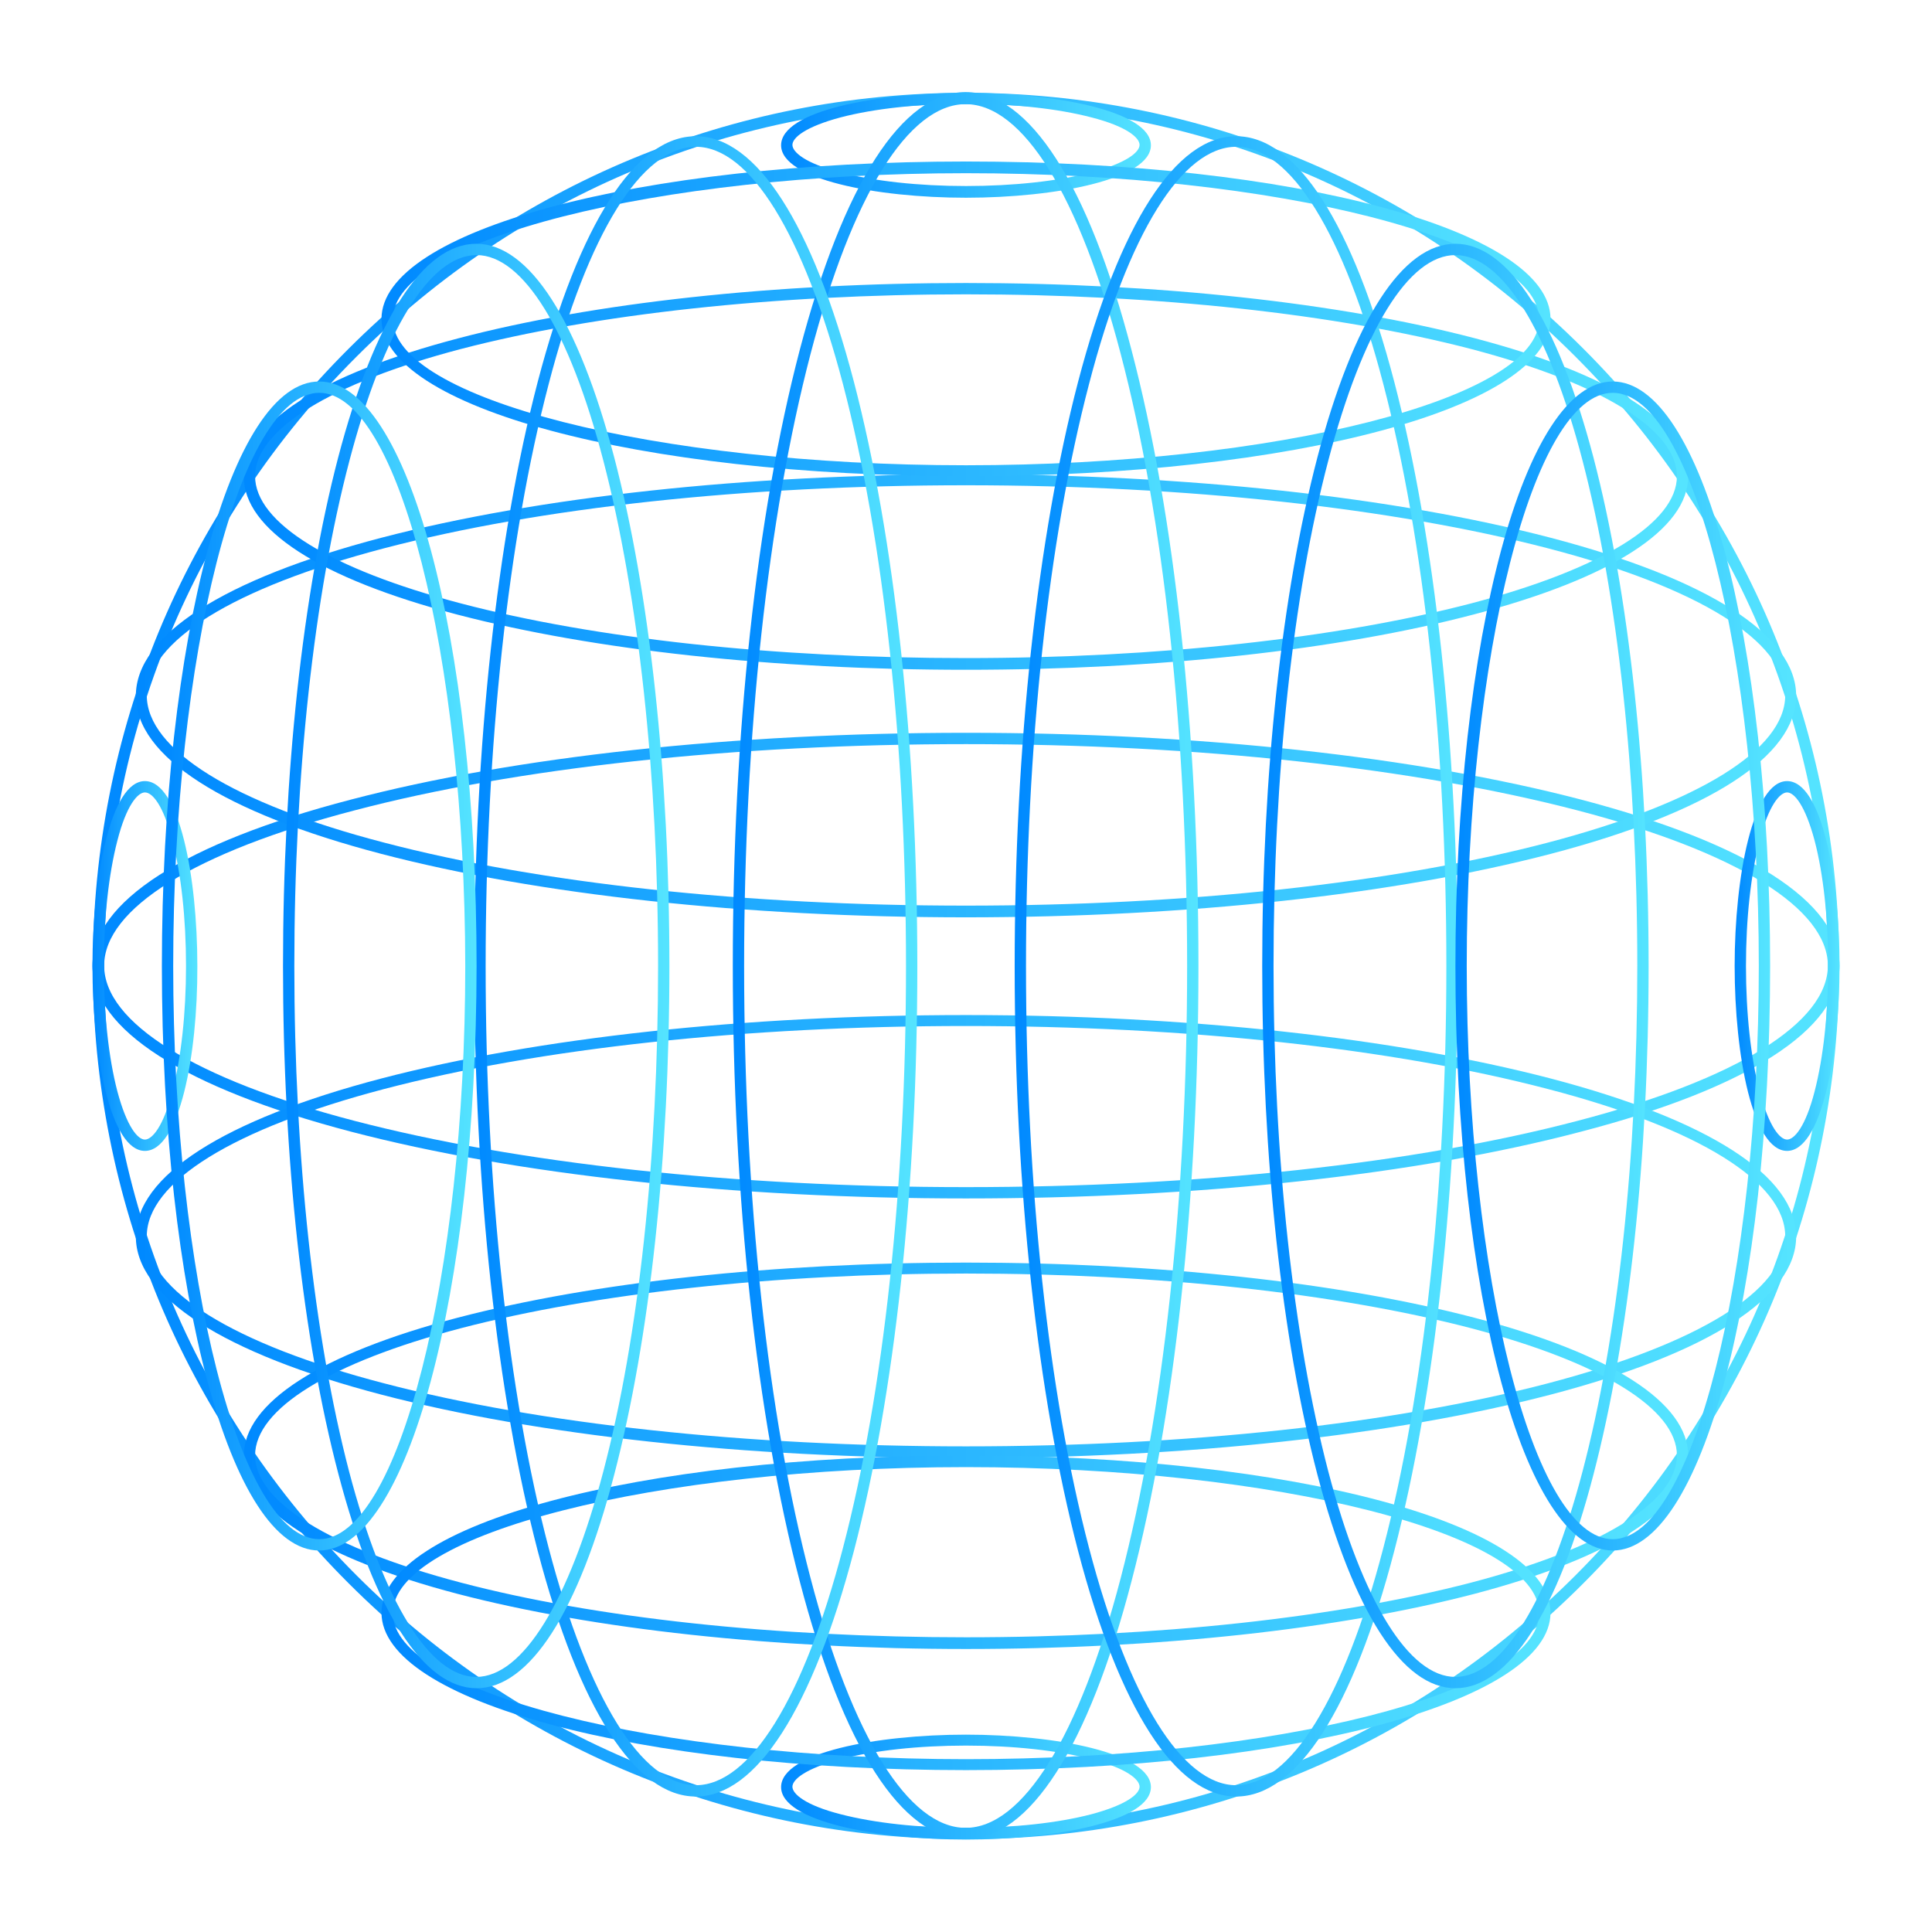 <?xml version="1.0" encoding="utf-8"?>
<!-- Generator: Adobe Illustrator 18.0.0, SVG Export Plug-In . SVG Version: 6.00 Build 0)  -->
<!DOCTYPE svg PUBLIC "-//W3C//DTD SVG 1.1//EN" "http://www.w3.org/Graphics/SVG/1.1/DTD/svg11.dtd">
<svg version="1.1" id="Layer_1" xmlns="http://www.w3.org/2000/svg" xmlns:xlink="http://www.w3.org/1999/xlink" x="0px" y="0px"
	 viewBox="0 0 512 512" style="enable-background:new 0 0 512 512;" xml:space="preserve">
<linearGradient id="SVGID_1_" gradientUnits="userSpaceOnUse" x1="24.567" y1="256" x2="487.434" y2="256">
	<stop  offset="0" style="stop-color:#0089FF"/>
	<stop  offset="1" style="stop-color:#55E4FF"/>
</linearGradient>
<path style="fill:url(#SVGID_1_);" d="M256,487.4c-61.8,0-119.9-24.1-163.6-67.8C48.6,375.9,24.6,317.8,24.6,256
	S48.6,136.1,92.4,92.4S194.2,24.6,256,24.6s119.9,24.1,163.6,67.8c43.7,43.7,67.8,101.8,67.8,163.6c0,61.8-24.1,119.9-67.8,163.6
	C375.9,463.4,317.8,487.4,256,487.4z M256,27.6c-61,0-118.4,23.8-161.5,66.9C51.3,137.6,27.6,195,27.6,256s23.8,118.4,66.9,161.5
	c43.1,43.1,100.5,66.9,161.5,66.9s118.4-23.8,161.5-66.9S484.4,317,484.4,256s-23.8-118.4-66.9-161.5C374.4,51.3,317,27.6,256,27.6z
	"/>
<g>
	<linearGradient id="SVGID_2_" gradientUnits="userSpaceOnUse" x1="206.991" y1="38.441" x2="305.009" y2="38.441">
		<stop  offset="0" style="stop-color:#0089FF"/>
		<stop  offset="1" style="stop-color:#55E4FF"/>
	</linearGradient>
	<path style="fill:url(#SVGID_2_);" d="M256,52.4c-23.8,0-49-4.9-49-13.9c0-9.1,25.3-13.9,49-13.9c23.8,0,49,4.9,49,13.9
		C305,47.5,279.8,52.4,256,52.4z M256,27.5c-12.6,0-24.4,1.3-33.2,3.6c-9.4,2.5-12.8,5.4-12.8,7.3c0,1.9,3.4,4.9,12.8,7.3
		c8.9,2.3,20.6,3.6,33.2,3.6s24.4-1.3,33.2-3.6c9.4-2.5,12.8-5.4,12.8-7.3c0-1.9-3.4-4.9-12.8-7.3C280.4,28.8,268.6,27.5,256,27.5z"
		/>
	<linearGradient id="SVGID_3_" gradientUnits="userSpaceOnUse" x1="24.567" y1="255.933" x2="487.434" y2="255.933">
		<stop  offset="0" style="stop-color:#0089FF"/>
		<stop  offset="1" style="stop-color:#55E4FF"/>
	</linearGradient>
	<path style="fill:url(#SVGID_3_);" d="M256,317.6c-61.5,0-119.4-6.3-163-17.7c-44.2-11.6-68.5-27.2-68.5-44s24.3-32.5,68.5-44
		c43.5-11.4,101.4-17.7,163-17.7s119.4,6.3,163,17.7c44.2,11.6,68.5,27.2,68.5,44s-24.3,32.5-68.5,44
		C375.4,311.4,317.5,317.6,256,317.6z M256,197.2c-61.3,0-118.9,6.2-162.2,17.6c-42.1,11-66.2,26-66.2,41.1s24.1,30.1,66.2,41.1
		c43.3,11.3,100.9,17.6,162.2,17.6s118.9-6.2,162.2-17.6c42.1-11,66.2-26,66.2-41.1s-24.1-30.1-66.2-41.1
		C374.9,203.5,317.3,197.2,256,197.2z"/>
	<linearGradient id="SVGID_4_" gradientUnits="userSpaceOnUse" x1="35.935" y1="184.365" x2="476.065" y2="184.365">
		<stop  offset="0" style="stop-color:#0089FF"/>
		<stop  offset="1" style="stop-color:#55E4FF"/>
	</linearGradient>
	<path style="fill:url(#SVGID_4_);" d="M256,243.1c-58.5,0-113.5-6-154.9-16.8c-42-11-65.1-25.9-65.1-41.9s23.1-30.9,65.1-41.9
		c41.4-10.8,96.4-16.8,154.9-16.8c58.5,0,113.5,6,154.9,16.8c42,11,65.1,25.9,65.1,41.9s-23.1,30.9-65.1,41.9
		C369.5,237.1,314.5,243.1,256,243.1z M256,128.6c-58.3,0-113,5.9-154.2,16.7c-40,10.5-62.9,24.7-62.9,39s22.9,28.6,62.9,39
		c41.2,10.8,95.9,16.7,154.2,16.7c58.3,0,113-5.9,154.2-16.7c40-10.5,62.9-24.7,62.9-39s-22.9-28.6-62.9-39
		C369,134.6,314.3,128.6,256,128.6z"/>
	<linearGradient id="SVGID_5_" gradientUnits="userSpaceOnUse" x1="64.598" y1="126.255" x2="447.402" y2="126.255">
		<stop  offset="0" style="stop-color:#0089FF"/>
		<stop  offset="1" style="stop-color:#55E4FF"/>
	</linearGradient>
	<path style="fill:url(#SVGID_5_);" d="M256,177.5c-50.8,0-98.7-5.2-134.7-14.6c-36.6-9.6-56.7-22.6-56.7-36.6
		c0-14,20.2-27,56.7-36.6C157.3,80.2,205.2,75,256,75c50.8,0,98.7,5.2,134.7,14.6c36.6,9.6,56.7,22.6,56.7,36.6
		c0,14-20.2,27-56.7,36.6C354.7,172.3,306.8,177.5,256,177.5z M256,78c-50.6,0-98.2,5.2-133.9,14.5c-34.6,9.1-54.5,21.4-54.5,33.7
		s19.9,24.6,54.5,33.7c35.7,9.4,83.3,14.5,133.9,14.5c50.6,0,98.2-5.2,133.9-14.5c34.6-9.1,54.5-21.4,54.5-33.7
		s-19.9-24.6-54.5-33.7C354.2,83.2,306.6,78,256,78z"/>
	<linearGradient id="SVGID_6_" gradientUnits="userSpaceOnUse" x1="101.114" y1="84.574" x2="410.886" y2="84.574">
		<stop  offset="0" style="stop-color:#0089FF"/>
		<stop  offset="1" style="stop-color:#55E4FF"/>
	</linearGradient>
	<path style="fill:url(#SVGID_6_);" d="M256,126.2c-86.9,0-154.9-18.3-154.9-41.7s68-41.7,154.9-41.7c86.9,0,154.9,18.3,154.9,41.7
		S342.9,126.2,256,126.2z M256,45.9c-82.3,0-151.9,17.7-151.9,38.7s69.6,38.7,151.9,38.7c82.3,0,151.9-17.7,151.9-38.7
		S338.3,45.9,256,45.9z"/>
	<linearGradient id="SVGID_7_" gradientUnits="userSpaceOnUse" x1="206.991" y1="473.559" x2="305.009" y2="473.559">
		<stop  offset="0" style="stop-color:#0089FF"/>
		<stop  offset="1" style="stop-color:#55E4FF"/>
	</linearGradient>
	<path style="fill:url(#SVGID_7_);" d="M256,487.5c-23.8,0-49-4.9-49-13.9c0-9.1,25.3-13.9,49-13.9c23.8,0,49,4.9,49,13.9
		C305,482.6,279.8,487.5,256,487.5z M256,462.6c-12.6,0-24.4,1.3-33.2,3.6c-9.4,2.5-12.8,5.4-12.8,7.3s3.4,4.9,12.8,7.3
		c8.9,2.3,20.6,3.6,33.2,3.6s24.4-1.3,33.2-3.6c9.4-2.5,12.8-5.4,12.8-7.3s-3.4-4.9-12.8-7.3C280.4,463.9,268.6,462.6,256,462.6z"/>
	<linearGradient id="SVGID_8_" gradientUnits="userSpaceOnUse" x1="35.935" y1="327.634" x2="476.065" y2="327.634">
		<stop  offset="0" style="stop-color:#0089FF"/>
		<stop  offset="1" style="stop-color:#55E4FF"/>
	</linearGradient>
	<path style="fill:url(#SVGID_8_);" d="M256,386.4c-58.5,0-113.5-6-154.9-16.8c-42-11-65.1-25.9-65.1-41.9s23.1-30.9,65.1-41.9
		c41.4-10.8,96.4-16.8,154.9-16.8c58.5,0,113.5,6,154.9,16.8c42,11,65.1,25.9,65.1,41.9s-23.1,30.9-65.1,41.9
		C369.5,380.4,314.5,386.4,256,386.4z M256,271.9c-58.3,0-113,5.9-154.2,16.7c-40,10.5-62.9,24.7-62.9,39s22.9,28.6,62.9,39
		c41.2,10.8,95.9,16.7,154.2,16.7c58.3,0,113-5.9,154.2-16.7c40-10.5,62.9-24.7,62.9-39s-22.9-28.6-62.9-39
		C369,277.8,314.3,271.9,256,271.9z"/>
	<linearGradient id="SVGID_9_" gradientUnits="userSpaceOnUse" x1="64.598" y1="385.746" x2="447.402" y2="385.746">
		<stop  offset="0" style="stop-color:#0089FF"/>
		<stop  offset="1" style="stop-color:#55E4FF"/>
	</linearGradient>
	<path style="fill:url(#SVGID_9_);" d="M256,437c-50.8,0-98.7-5.2-134.7-14.6c-36.6-9.6-56.7-22.6-56.7-36.6s20.2-27,56.7-36.6
		c36-9.4,83.8-14.6,134.7-14.6s98.7,5.2,134.7,14.6c36.6,9.6,56.7,22.6,56.7,36.6s-20.2,27-56.7,36.6C354.7,431.8,306.8,437,256,437
		z M256,337.5c-50.6,0-98.2,5.2-133.9,14.5c-34.6,9.1-54.5,21.4-54.5,33.7s19.9,24.6,54.5,33.7c35.7,9.4,83.3,14.5,133.9,14.5
		s98.2-5.2,133.9-14.5c34.6-9.1,54.5-21.4,54.5-33.7s-19.9-24.6-54.5-33.7C354.2,342.7,306.6,337.5,256,337.5z"/>
	<linearGradient id="SVGID_10_" gradientUnits="userSpaceOnUse" x1="101.114" y1="427.426" x2="410.886" y2="427.426">
		<stop  offset="0" style="stop-color:#0089FF"/>
		<stop  offset="1" style="stop-color:#55E4FF"/>
	</linearGradient>
	<path style="fill:url(#SVGID_10_);" d="M256,469.1c-86.9,0-154.9-18.3-154.9-41.7s68-41.7,154.9-41.7c86.9,0,154.9,18.3,154.9,41.7
		S342.9,469.1,256,469.1z M256,388.8c-82.3,0-151.9,17.7-151.9,38.7s69.6,38.7,151.9,38.7c82.3,0,151.9-17.7,151.9-38.7
		S338.3,388.8,256,388.8z"/>
</g>
<g>
	<linearGradient id="SVGID_11_" gradientUnits="userSpaceOnUse" x1="24.5" y1="256" x2="52.381" y2="256">
		<stop  offset="0" style="stop-color:#0089FF"/>
		<stop  offset="1" style="stop-color:#55E4FF"/>
	</linearGradient>
	<path style="fill:url(#SVGID_11_);" d="M38.4,305c-9.1,0-13.9-25.3-13.9-49c0-23.8,4.9-49,13.9-49c9.1,0,13.9,25.3,13.9,49
		C52.4,279.8,47.5,305,38.4,305z M38.4,210c-1.9,0-4.9,3.4-7.3,12.8c-2.3,8.9-3.6,20.6-3.6,33.2s1.3,24.4,3.6,33.2
		c2.5,9.4,5.4,12.8,7.3,12.8c1.9,0,4.9-3.4,7.3-12.8c2.3-8.9,3.6-20.6,3.6-33.2s-1.3-24.4-3.6-33.2C43.3,213.4,40.4,210,38.4,210z"
		/>
	<linearGradient id="SVGID_12_" gradientUnits="userSpaceOnUse" x1="194.223" y1="256" x2="317.644" y2="256">
		<stop  offset="0" style="stop-color:#0089FF"/>
		<stop  offset="1" style="stop-color:#55E4FF"/>
	</linearGradient>
	<path style="fill:url(#SVGID_12_);" d="M255.9,487.4c-16.8,0-32.5-24.3-44-68.5c-11.4-43.5-17.7-101.4-17.7-163s6.3-119.4,17.7-163
		c11.6-44.2,27.2-68.5,44-68.5s32.5,24.3,44,68.5c11.4,43.5,17.7,101.4,17.7,163s-6.3,119.4-17.7,163
		C288.4,463.1,272.8,487.4,255.9,487.4z M255.9,27.6c-15.1,0-30.1,24.1-41.1,66.2c-11.3,43.3-17.6,100.9-17.6,162.2
		s6.2,118.9,17.6,162.2c11,42.1,26,66.2,41.1,66.2s30.1-24.1,41.1-66.2c11.3-43.3,17.6-100.9,17.6-162.2s-6.2-118.9-17.6-162.2
		C286,51.7,271,27.6,255.9,27.6z"/>
	<linearGradient id="SVGID_13_" gradientUnits="userSpaceOnUse" x1="125.632" y1="256" x2="243.099" y2="256">
		<stop  offset="0" style="stop-color:#0089FF"/>
		<stop  offset="1" style="stop-color:#55E4FF"/>
	</linearGradient>
	<path style="fill:url(#SVGID_13_);" d="M184.4,476.1c-16,0-30.9-23.1-41.9-65.1c-10.8-41.4-16.8-96.4-16.8-154.9
		c0-58.5,6-113.5,16.8-154.9c11-42,25.9-65.1,41.9-65.1s30.9,23.1,41.9,65.1c10.8,41.4,16.8,96.4,16.8,154.9
		c0,58.5-6,113.5-16.8,154.9C215.3,452.9,200.4,476.1,184.4,476.1z M184.4,38.9c-14.3,0-28.6,22.9-39,62.9
		c-10.8,41.2-16.7,95.9-16.7,154.2c0,58.3,5.9,113,16.7,154.2c10.5,40,24.7,62.9,39,62.9s28.6-22.9,39-62.9
		c10.8-41.2,16.7-95.9,16.7-154.2c0-58.3-5.9-113-16.7-154.2C212.9,61.9,198.7,38.9,184.4,38.9z"/>
	<linearGradient id="SVGID_14_" gradientUnits="userSpaceOnUse" x1="75.026" y1="256" x2="177.483" y2="256">
		<stop  offset="0" style="stop-color:#0089FF"/>
		<stop  offset="1" style="stop-color:#55E4FF"/>
	</linearGradient>
	<path style="fill:url(#SVGID_14_);" d="M126.3,447.4c-14,0-27-20.2-36.6-56.7C80.2,354.7,75,306.8,75,256
		c0-50.8,5.2-98.7,14.6-134.7c9.6-36.6,22.6-56.7,36.6-56.7c14,0,27,20.2,36.6,56.7c9.4,36,14.6,83.8,14.6,134.7
		s-5.2,98.7-14.6,134.7C153.3,427.3,140.3,447.4,126.3,447.4z M126.3,67.6c-12.4,0-24.6,19.9-33.7,54.5C83.2,157.8,78,205.4,78,256
		c0,50.6,5.2,98.2,14.5,133.9c9.1,34.6,21.4,54.5,33.7,54.5s24.6-19.9,33.7-54.5c9.4-35.7,14.5-83.3,14.5-133.9
		c0-50.6-5.2-98.2-14.5-133.9C150.9,87.5,138.6,67.6,126.3,67.6z"/>
	<linearGradient id="SVGID_15_" gradientUnits="userSpaceOnUse" x1="42.908" y1="256" x2="126.24" y2="256">
		<stop  offset="0" style="stop-color:#0089FF"/>
		<stop  offset="1" style="stop-color:#55E4FF"/>
	</linearGradient>
	<path style="fill:url(#SVGID_15_);" d="M84.6,410.9c-23.4,0-41.7-68-41.7-154.9c0-86.9,18.3-154.9,41.7-154.9s41.7,68,41.7,154.9
		C126.2,342.9,107.9,410.9,84.6,410.9z M84.6,104.1c-21,0-38.7,69.6-38.7,151.9c0,82.3,17.7,151.9,38.7,151.9s38.7-69.6,38.7-151.9
		C123.2,173.7,105.5,104.1,84.6,104.1z"/>
	<linearGradient id="SVGID_16_" gradientUnits="userSpaceOnUse" x1="459.618" y1="256" x2="487.5" y2="256">
		<stop  offset="0" style="stop-color:#0089FF"/>
		<stop  offset="1" style="stop-color:#55E4FF"/>
	</linearGradient>
	<path style="fill:url(#SVGID_16_);" d="M473.6,305c-9.1,0-13.9-25.3-13.9-49c0-23.8,4.9-49,13.9-49c9.1,0,13.9,25.3,13.9,49
		C487.5,279.8,482.6,305,473.6,305z M473.6,210c-1.9,0-4.9,3.4-7.3,12.8c-2.3,8.9-3.6,20.6-3.6,33.2s1.3,24.4,3.6,33.2
		c2.5,9.4,5.4,12.8,7.3,12.8s4.9-3.4,7.3-12.8c2.3-8.9,3.6-20.6,3.6-33.2s-1.3-24.4-3.6-33.2C478.4,213.4,475.5,210,473.6,210z"/>
	<linearGradient id="SVGID_17_" gradientUnits="userSpaceOnUse" x1="268.9" y1="256" x2="386.368" y2="256">
		<stop  offset="0" style="stop-color:#0089FF"/>
		<stop  offset="1" style="stop-color:#55E4FF"/>
	</linearGradient>
	<path style="fill:url(#SVGID_17_);" d="M327.6,476.1c-16,0-30.9-23.1-41.9-65.1c-10.8-41.4-16.8-96.4-16.8-154.9
		c0-58.5,6-113.5,16.8-154.9c11-42,25.9-65.1,41.9-65.1s30.9,23.1,41.9,65.1c10.8,41.4,16.8,96.4,16.8,154.9
		c0,58.5-6,113.5-16.8,154.9C358.6,452.9,343.7,476.1,327.6,476.1z M327.6,38.9c-14.3,0-28.6,22.9-39,62.9
		c-10.8,41.2-16.7,95.9-16.7,154.2s5.9,113,16.7,154.2c10.5,40,24.7,62.9,39,62.9s28.6-22.9,39-62.9c10.8-41.2,16.7-95.9,16.7-154.2
		c0-58.3-5.9-113-16.7-154.2C356.2,61.9,342,38.9,327.6,38.9z"/>
	<linearGradient id="SVGID_18_" gradientUnits="userSpaceOnUse" x1="334.518" y1="256" x2="436.974" y2="256">
		<stop  offset="0" style="stop-color:#0089FF"/>
		<stop  offset="1" style="stop-color:#55E4FF"/>
	</linearGradient>
	<path style="fill:url(#SVGID_18_);" d="M385.7,447.4c-14,0-27-20.2-36.6-56.7c-9.4-36-14.6-83.8-14.6-134.7s5.2-98.7,14.6-134.7
		c9.6-36.6,22.6-56.7,36.6-56.7s27,20.2,36.6,56.7c9.4,36,14.6,83.8,14.6,134.7s-5.2,98.7-14.6,134.7
		C412.8,427.3,399.8,447.4,385.7,447.4z M385.7,67.6c-12.4,0-24.6,19.9-33.7,54.5c-9.4,35.7-14.5,83.3-14.5,133.9
		c0,50.6,5.2,98.2,14.5,133.9c9.1,34.6,21.4,54.5,33.7,54.5s24.6-19.9,33.7-54.5c9.4-35.7,14.5-83.3,14.5-133.9
		s-5.2-98.2-14.5-133.9C410.4,87.5,398.1,67.6,385.7,67.6z"/>
	<linearGradient id="SVGID_19_" gradientUnits="userSpaceOnUse" x1="385.76" y1="256" x2="469.092" y2="256">
		<stop  offset="0" style="stop-color:#0089FF"/>
		<stop  offset="1" style="stop-color:#55E4FF"/>
	</linearGradient>
	<path style="fill:url(#SVGID_19_);" d="M427.4,410.9c-23.4,0-41.7-68-41.7-154.9c0-86.9,18.3-154.9,41.7-154.9s41.7,68,41.7,154.9
		C469.1,342.9,450.8,410.9,427.4,410.9z M427.4,104.1c-21,0-38.7,69.6-38.7,151.9c0,82.3,17.7,151.9,38.7,151.9
		s38.7-69.6,38.7-151.9C466.1,173.7,448.4,104.1,427.4,104.1z"/>
</g>
</svg>
